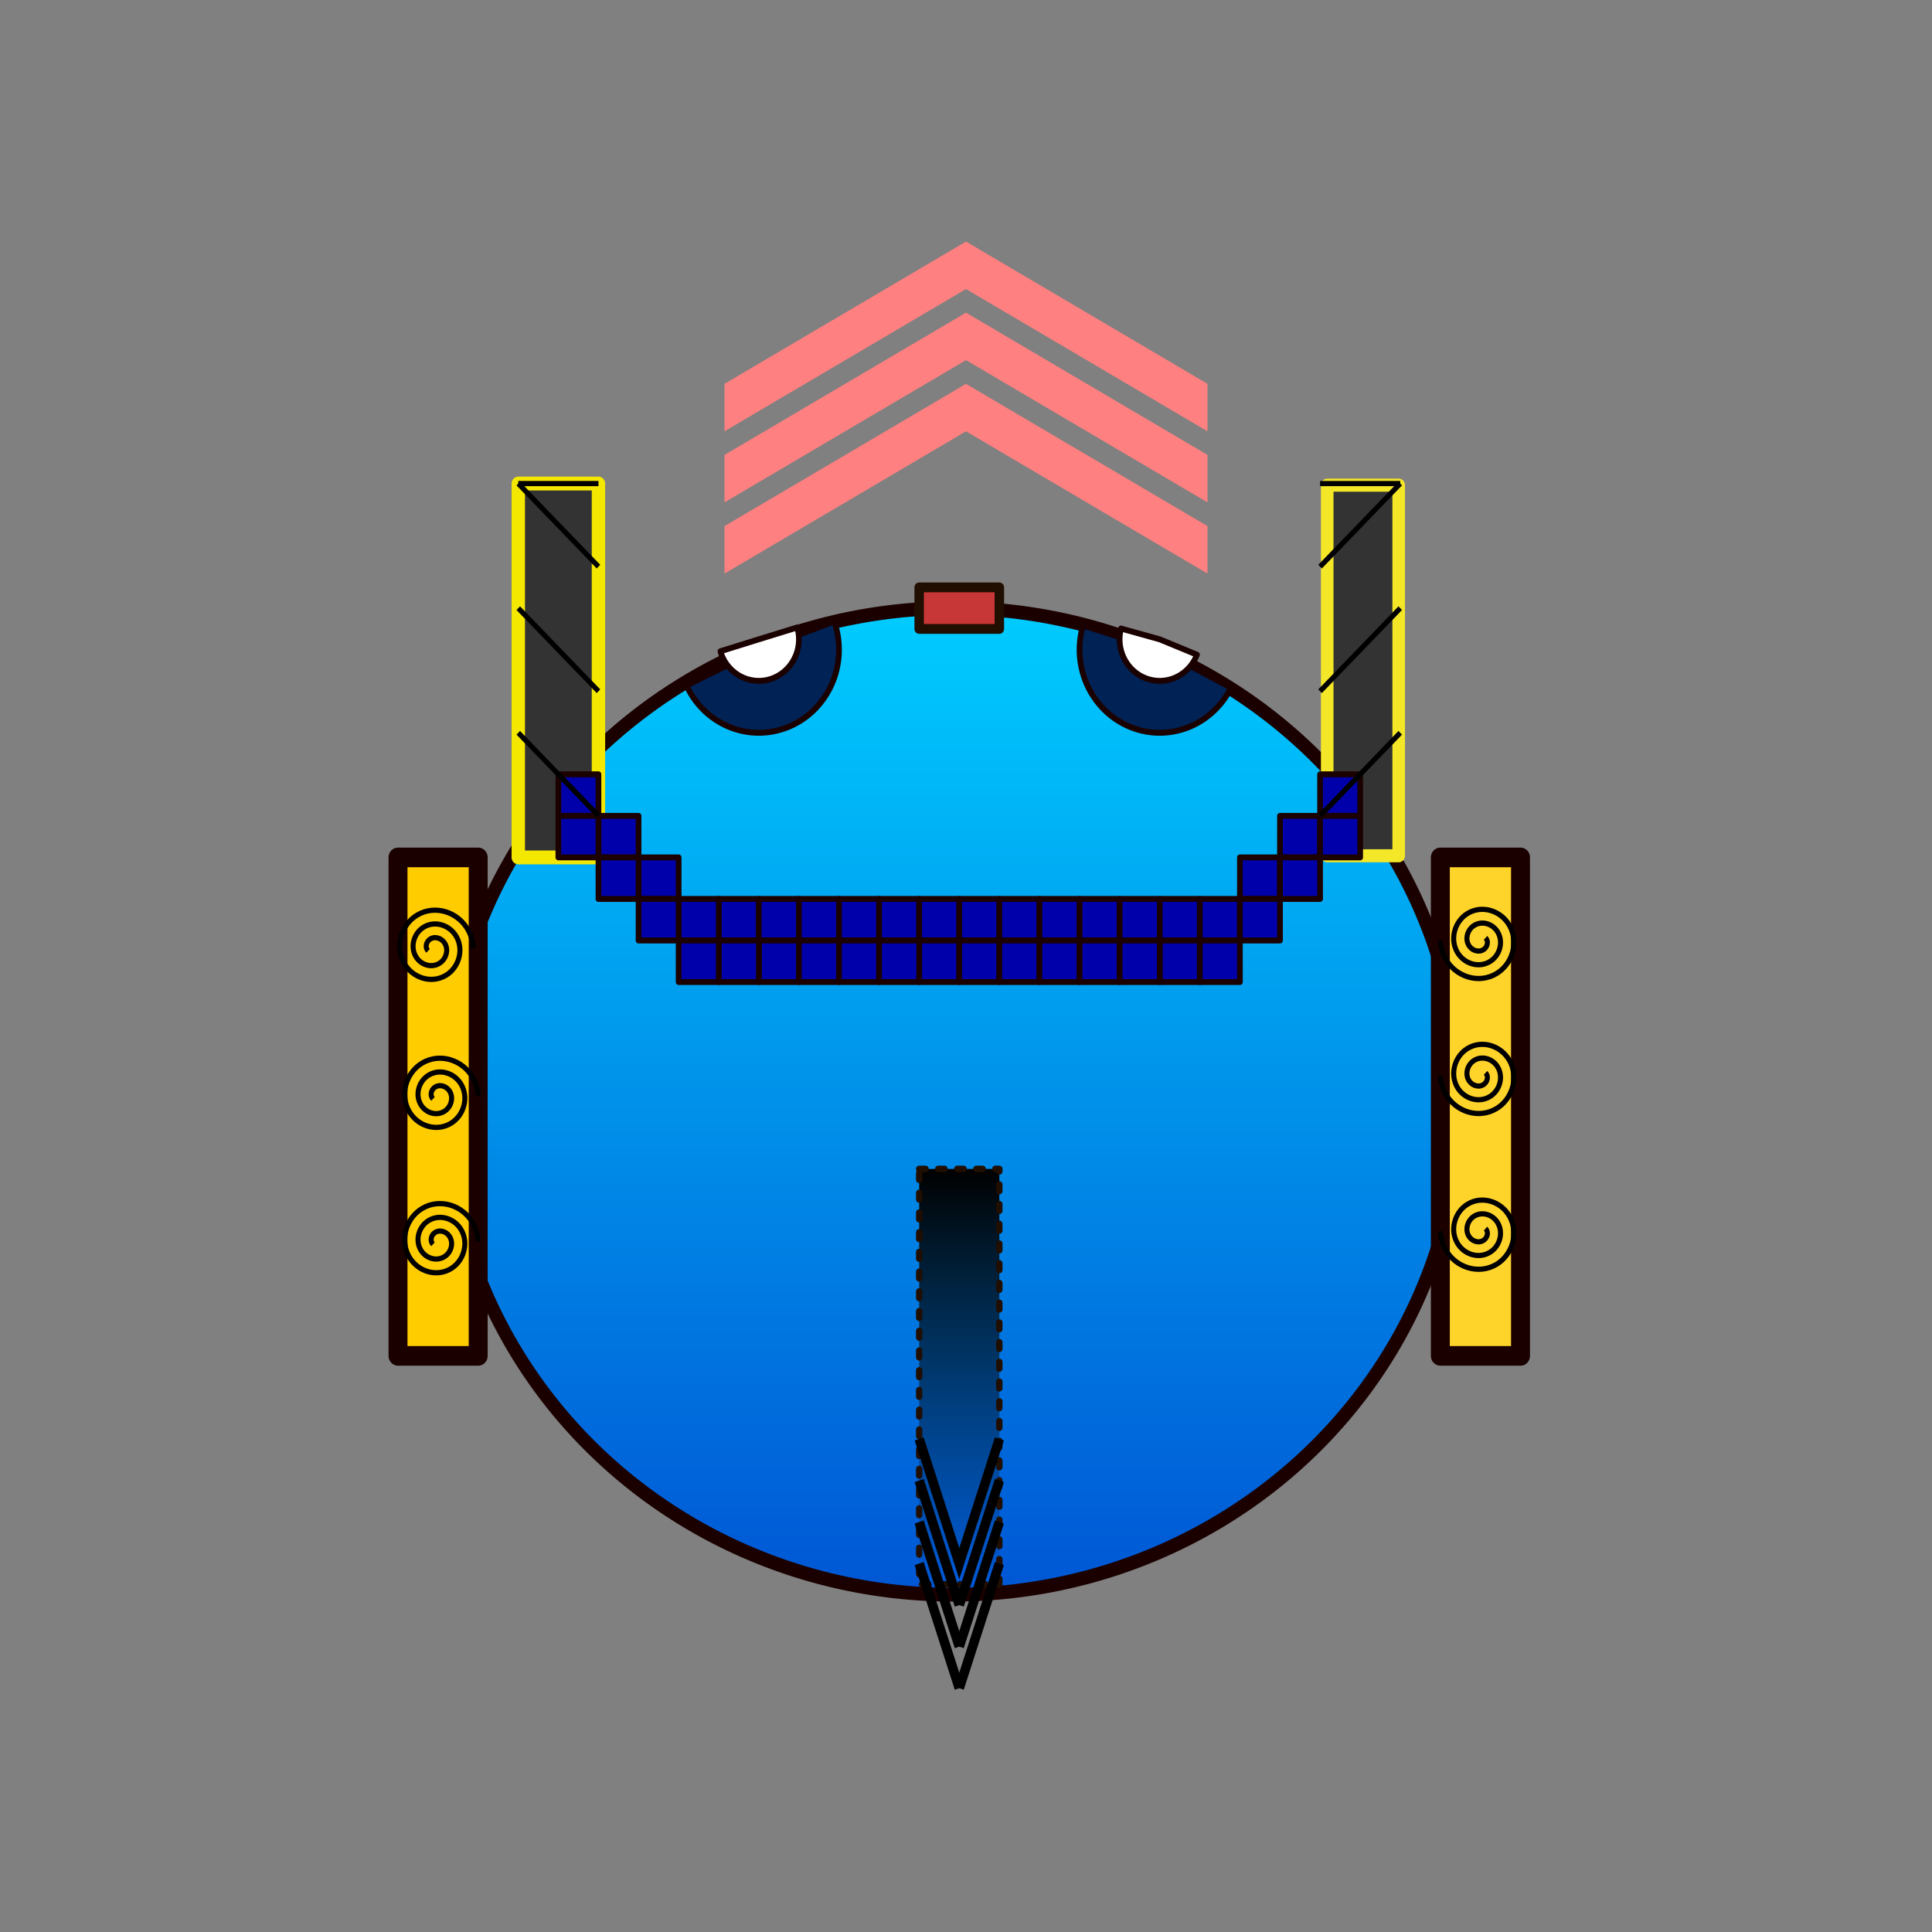 <?xml version="1.0" encoding="UTF-8" standalone="no"?>
<!-- Created with Inkscape (http://www.inkscape.org/) -->

<svg
   xmlns:dc="http://purl.org/dc/elements/1.1/"
   xmlns:cc="http://creativecommons.org/ns#"
   xmlns:rdf="http://www.w3.org/1999/02/22-rdf-syntax-ns#"
   xmlns:svg="http://www.w3.org/2000/svg"
   xmlns="http://www.w3.org/2000/svg"
   xmlns:xlink="http://www.w3.org/1999/xlink"
   xmlns:sodipodi="http://sodipodi.sourceforge.net/DTD/sodipodi-0.dtd"
   xmlns:inkscape="http://www.inkscape.org/namespaces/inkscape"
   width="64"
   height="64"
   viewBox="0 0 16.933 16.933"
   version="1.1"
   id="svg8"
   inkscape:version="0.92.4 (unknown)"
   sodipodi:docname="bender.svg"
   inkscape:export-filename="/home/terezievahalova/dev/roboprojekt/img/robots_map/png/ivet_robot_map.png"
   inkscape:export-xdpi="96"
   inkscape:export-ydpi="96">
  <rect x="0" y="0" width="16.933" height="16.933" fill="#808080" stroke="none"/>
  <defs
     id="defs2">
    <linearGradient
       inkscape:collect="always"
       id="linearGradient2810">
      <stop
         style="stop-color:#000000;stop-opacity:1;"
         offset="0"
         id="stop2806" />
      <stop
         style="stop-color:#000000;stop-opacity:0;"
         offset="1"
         id="stop2808" />
    </linearGradient>
    <linearGradient
       inkscape:collect="always"
       id="linearGradient2614">
      <stop
         style="stop-color:#00ccff;stop-opacity:1;"
         offset="0"
         id="stop2610" />
      <stop
         style="stop-color:#0055d4;stop-opacity:1"
         offset="1"
         id="stop2612" />
    </linearGradient>
    <linearGradient
       inkscape:collect="always"
       xlink:href="#linearGradient2614"
       id="linearGradient2616"
       x1="31.75"
       y1="241.967"
       x2="31.75"
       y2="292.767"
       gradientUnits="userSpaceOnUse" />
    <linearGradient
       inkscape:collect="always"
       xlink:href="#linearGradient2810"
       id="linearGradient2812"
       x1="31.75"
       y1="286.417"
       x2="31.75"
       y2="294.883"
       gradientUnits="userSpaceOnUse"
       gradientTransform="matrix(0.5,0,0,2.5,15.875,-445.5)" />
  </defs>
  <sodipodi:namedview
     id="base"
     pagecolor="#ffffff"
     bordercolor="#666666"
     borderopacity="1.0"
     inkscape:pageopacity="0.0"
     inkscape:pageshadow="2"
     inkscape:zoom="6.9666517"
     inkscape:cx="14.216639"
     inkscape:cy="14.184748"
     inkscape:document-units="mm"
     inkscape:current-layer="layer1"
     showgrid="true"
     units="px"
     showguides="false"
     inkscape:window-width="1920"
     inkscape:window-height="1016"
     inkscape:window-x="0"
     inkscape:window-y="27"
     inkscape:window-maximized="1">
    <inkscape:grid
       type="xygrid"
       id="grid815"
       empspacing="8" />
  </sodipodi:namedview>
  <g
     inkscape:label="Vrstva 1"
     inkscape:groupmode="layer"
     id="layer1"
     transform="translate(0,-280.067)">
    <g
       id="g1059"
       transform="matrix(0.166,0,0,0.172,3.137,243.779)">
      <path
         sodipodi:open="true"
         d="M 31.962,241.97 A 26.784,25.136 0 0 1 58.204,267.556 26.784,25.136 0 0 1 30.993,292.234 26.784,25.136 0 0 1 4.643,266.746 26.784,25.136 0 0 1 31.75,241.967"
         sodipodi:end="4.7245534"
         sodipodi:start="4.7324528"
         sodipodi:ry="25.136358"
         sodipodi:rx="26.784138"
         sodipodi:cy="267.10117"
         sodipodi:cx="31.424194"
         sodipodi:type="arc"
         id="path817"
         style="fill:url(#linearGradient2616);fill-opacity:1;fill-rule:evenodd;stroke:#1b0000;stroke-width:0.7;stroke-linecap:round;stroke-linejoin:round;stroke-miterlimit:4;stroke-dasharray:none;stroke-dashoffset:0;stroke-opacity:1;paint-order:normal" />
      <rect
         y="254.667"
         x="57.15"
         height="25.4"
         width="4.233"
         id="rect821"
         style="fill:#ffd42a;fill-opacity:1;fill-rule:evenodd;stroke:#1b0000;stroke-width:1;stroke-linecap:round;stroke-linejoin:round;stroke-miterlimit:4;stroke-dasharray:none;stroke-dashoffset:0;stroke-opacity:1;paint-order:normal" />
      <rect
         y="254.667"
         x="2.117"
         height="25.4"
         width="4.233"
         id="rect827"
         style="fill:#ffcc00;fill-opacity:1;fill-rule:evenodd;stroke:#1b0000;stroke-width:1;stroke-linecap:round;stroke-linejoin:round;stroke-miterlimit:4;stroke-dasharray:none;stroke-dashoffset:0;stroke-opacity:1;paint-order:normal" />
      <path
         d="m 25.148,242.644 a 4.233,4.233 0 0 1 -2.347,5.344 4.233,4.233 0 0 1 -5.454,-2.079 l 3.819,-1.826 z"
         sodipodi:end="2.6955855"
         sodipodi:start="5.9363223"
         sodipodi:ry="4.2333283"
         sodipodi:rx="4.2333331"
         sodipodi:cy="244.08333"
         sodipodi:cx="21.166666"
         sodipodi:type="arc"
         id="path835"
         style="fill:#002255;fill-opacity:1;fill-rule:evenodd;stroke:#1b0000;stroke-width:0.3;stroke-linecap:round;stroke-linejoin:round;stroke-miterlimit:4;stroke-dasharray:none;stroke-dashoffset:0;stroke-opacity:1;paint-order:normal" />
      <path
         d="m 46.099,246.018 a 4.233,4.233 0 0 1 -5.357,1.988 4.233,4.233 0 0 1 -2.457,-5.159 l 4.049,1.236 z"
         sodipodi:end="3.4379044"
         sodipodi:start="0.47468578"
         sodipodi:ry="4.2333283"
         sodipodi:rx="4.2333331"
         sodipodi:cy="244.08333"
         sodipodi:cx="42.333332"
         sodipodi:type="arc"
         id="path835-4"
         style="fill:#002255;fill-opacity:1;fill-rule:evenodd;stroke:#1b0000;stroke-width:0.3;stroke-linecap:round;stroke-linejoin:round;stroke-miterlimit:4;stroke-dasharray:none;stroke-dashoffset:0;stroke-opacity:1;paint-order:normal" />
      <path
         d="m 3.964,266.972 c -0.168,-0.156 -0.106,-0.427 0.056,-0.561 0.247,-0.206 0.617,-0.111 0.798,0.134 0.247,0.335 0.118,0.809 -0.213,1.035 -0.423,0.288 -1.002,0.124 -1.271,-0.292 -0.33,-0.509 -0.131,-1.194 0.371,-1.508 0.596,-0.372 1.387,-0.137 1.744,0.45 0.414,0.682 0.144,1.581 -0.529,1.981 -0.768,0.457 -1.774,0.151 -2.218,-0.608 -0.5,-0.854 -0.158,-1.967 0.687,-2.454 0.94,-0.542 2.161,-0.165 2.691,0.766 0.16,0.281 0.253,0.6 0.27,0.923"
         sodipodi:t0="0.142069"
         sodipodi:argument="-18.849556"
         sodipodi:radius="2.1166666"
         sodipodi:revolution="3"
         sodipodi:expansion="1"
         sodipodi:cy="266.83746"
         sodipodi:cx="4.2333331"
         id="path2415"
         style="fill:none;fill-rule:evenodd;stroke:#000000;stroke-width:0.265"
         sodipodi:type="spiral" />
      <path
         d="m 3.704,259.429 c -0.168,-0.156 -0.106,-0.427 0.056,-0.561 0.247,-0.206 0.617,-0.111 0.798,0.134 0.247,0.335 0.118,0.809 -0.213,1.035 -0.423,0.288 -1.002,0.124 -1.271,-0.292 -0.33,-0.509 -0.131,-1.194 0.371,-1.508 0.596,-0.372 1.387,-0.137 1.744,0.45 0.414,0.682 0.144,1.581 -0.529,1.981 -0.768,0.457 -1.774,0.151 -2.218,-0.608 -0.5,-0.854 -0.158,-1.967 0.687,-2.454 0.94,-0.542 2.161,-0.165 2.691,0.766 0.16,0.281 0.253,0.6 0.27,0.923"
         sodipodi:t0="0.142069"
         sodipodi:argument="-18.849556"
         sodipodi:radius="2.1166666"
         sodipodi:revolution="3"
         sodipodi:expansion="1"
         sodipodi:cy="259.29462"
         sodipodi:cx="3.9731312"
         id="path2415-8"
         style="fill:none;fill-rule:evenodd;stroke:#000000;stroke-width:0.265;stroke-miterlimit:4;stroke-dasharray:none"
         sodipodi:type="spiral" />
      <path
         d="m 3.964,274.38 c -0.168,-0.156 -0.106,-0.427 0.056,-0.561 0.247,-0.206 0.617,-0.111 0.798,0.134 0.247,0.335 0.118,0.809 -0.213,1.035 -0.423,0.288 -1.002,0.124 -1.271,-0.292 -0.33,-0.509 -0.131,-1.194 0.371,-1.508 0.596,-0.372 1.387,-0.137 1.744,0.45 0.414,0.682 0.144,1.581 -0.529,1.981 -0.768,0.457 -1.774,0.151 -2.218,-0.608 -0.5,-0.854 -0.158,-1.967 0.687,-2.454 0.94,-0.542 2.161,-0.165 2.691,0.766 0.16,0.281 0.253,0.6 0.27,0.923"
         sodipodi:t0="0.142069"
         sodipodi:argument="-18.849556"
         sodipodi:radius="2.1166666"
         sodipodi:revolution="3"
         sodipodi:expansion="1"
         sodipodi:cy="274.24582"
         sodipodi:cx="4.2333331"
         id="path2415-68"
         style="fill:none;fill-rule:evenodd;stroke:#000000;stroke-width:0.265"
         sodipodi:type="spiral" />
      <path
         d="m 59.536,258.766 c 0.168,0.156 0.106,0.427 -0.056,0.561 -0.247,0.206 -0.617,0.111 -0.798,-0.134 -0.247,-0.335 -0.118,-0.809 0.213,-1.035 0.423,-0.288 1.002,-0.124 1.271,0.292 0.33,0.509 0.131,1.194 -0.371,1.508 -0.596,0.372 -1.387,0.137 -1.744,-0.45 -0.414,-0.682 -0.144,-1.581 0.529,-1.981 0.768,-0.457 1.774,-0.151 2.218,0.608 0.5,0.854 0.158,1.967 -0.687,2.454 -0.94,0.542 -2.161,0.165 -2.691,-0.766 -0.16,-0.281 -0.253,-0.6 -0.27,-0.923"
         sodipodi:t0="0.142069"
         sodipodi:argument="-15.707963"
         sodipodi:radius="2.1166666"
         sodipodi:revolution="3"
         sodipodi:expansion="1"
         sodipodi:cy="258.90002"
         sodipodi:cx="59.266693"
         id="path2456"
         style="fill:none;fill-rule:evenodd;stroke:#000000;stroke-width:0.265"
         sodipodi:type="spiral" />
      <path
         d="m 59.536,265.645 c 0.168,0.156 0.106,0.427 -0.056,0.561 -0.247,0.206 -0.617,0.111 -0.798,-0.134 -0.247,-0.335 -0.118,-0.809 0.213,-1.035 0.423,-0.288 1.002,-0.124 1.271,0.292 0.33,0.509 0.131,1.194 -0.371,1.508 -0.596,0.372 -1.387,0.137 -1.744,-0.45 -0.414,-0.682 -0.144,-1.581 0.529,-1.981 0.768,-0.457 1.774,-0.151 2.218,0.608 0.5,0.854 0.158,1.967 -0.687,2.454 -0.94,0.542 -2.161,0.165 -2.691,-0.766 -0.16,-0.281 -0.253,-0.6 -0.27,-0.923"
         sodipodi:t0="0.142069"
         sodipodi:argument="-15.707963"
         sodipodi:radius="2.1166666"
         sodipodi:revolution="3"
         sodipodi:expansion="1"
         sodipodi:cy="265.77924"
         sodipodi:cx="59.266697"
         id="path2456-6"
         style="fill:none;fill-rule:evenodd;stroke:#000000;stroke-width:0.265"
         sodipodi:type="spiral" />
      <path
         d="m 59.536,273.582 c 0.168,0.156 0.106,0.427 -0.056,0.561 -0.247,0.206 -0.617,0.111 -0.798,-0.134 -0.247,-0.335 -0.118,-0.809 0.213,-1.035 0.423,-0.288 1.002,-0.124 1.271,0.292 0.33,0.509 0.131,1.194 -0.371,1.508 -0.596,0.372 -1.387,0.137 -1.744,-0.45 -0.414,-0.682 -0.144,-1.581 0.529,-1.981 0.768,-0.457 1.774,-0.151 2.218,0.608 0.5,0.854 0.158,1.967 -0.687,2.454 -0.94,0.542 -2.161,0.165 -2.691,-0.766 -0.16,-0.281 -0.253,-0.6 -0.27,-0.923"
         sodipodi:t0="0.142069"
         sodipodi:argument="-15.707963"
         sodipodi:radius="2.1166666"
         sodipodi:revolution="3"
         sodipodi:expansion="1"
         sodipodi:cy="273.71674"
         sodipodi:cx="59.266693"
         id="path2456-4"
         style="fill:none;fill-rule:evenodd;stroke:#000000;stroke-width:0.265"
         sodipodi:type="spiral" />
      <path
         d="m 44.3,244.337 a 2.117,2.117 0 0 1 -2.634,1.226 2.117,2.117 0 0 1 -1.376,-2.559 l 2.044,0.55 z"
         sodipodi:end="3.4046339"
         sodipodi:start="0.37857811"
         sodipodi:ry="2.1166666"
         sodipodi:rx="2.1166666"
         sodipodi:cy="243.5542"
         sodipodi:cx="42.333336"
         sodipodi:type="arc"
         id="path2513"
         style="fill:#ffffff;fill-opacity:1;fill-rule:evenodd;stroke:#1b0000;stroke-width:0.3;stroke-linecap:round;stroke-linejoin:round;stroke-miterlimit:4;stroke-dasharray:none;stroke-dashoffset:0;stroke-opacity:1;paint-order:normal" />
      <path
         d="m 23.195,242.95 a 2.117,2.117 0 0 1 -1.422,2.632 2.117,2.117 0 0 1 -2.634,-1.418 l 2.027,-0.61 z"
         sodipodi:end="2.8494453"
         sodipodi:start="5.9936455"
         sodipodi:ry="2.1166666"
         sodipodi:rx="2.1166666"
         sodipodi:cy="243.55417"
         sodipodi:cx="21.166666"
         sodipodi:type="arc"
         id="path2513-8"
         style="fill:#ffffff;fill-opacity:1;fill-rule:evenodd;stroke:#1b0000;stroke-width:0.3;stroke-linecap:round;stroke-linejoin:round;stroke-miterlimit:4;stroke-dasharray:none;stroke-dashoffset:0;stroke-opacity:1;paint-order:normal" />
      <rect
         y="235.699"
         x="51.177"
         height="18.885"
         width="3.774"
         id="rect2541"
         style="fill:#333333;fill-opacity:1;fill-rule:evenodd;stroke:#f4e728;stroke-width:0.665;stroke-linecap:round;stroke-linejoin:round;stroke-miterlimit:4;stroke-dasharray:none;stroke-dashoffset:0;stroke-opacity:1;paint-order:normal" />
      <rect
         y="235.617"
         x="8.467"
         height="19.05"
         width="4.233"
         id="rect2543"
         style="fill:#333333;fill-opacity:1;fill-rule:evenodd;stroke:#f4e700;stroke-width:0.707;stroke-linecap:round;stroke-linejoin:round;stroke-miterlimit:4;stroke-dasharray:none;stroke-dashoffset:0;stroke-opacity:1;paint-order:normal" />
      <rect
         y="250.433"
         x="10.583"
         height="2.117"
         width="2.117"
         id="rect2642"
         style="fill:#0000aa;fill-opacity:1;fill-rule:evenodd;stroke:#1b0000;stroke-width:0.3;stroke-linecap:round;stroke-linejoin:round;stroke-miterlimit:4;stroke-dasharray:none;stroke-dashoffset:0;stroke-opacity:1;paint-order:normal" />
      <rect
         y="252.55"
         x="12.7"
         height="2.117"
         width="2.117"
         id="rect2644"
         style="fill:#0000aa;fill-opacity:1;fill-rule:evenodd;stroke:#1b0000;stroke-width:0.3;stroke-linecap:round;stroke-linejoin:round;stroke-miterlimit:4;stroke-dasharray:none;stroke-dashoffset:0;stroke-opacity:1;paint-order:normal" />
      <rect
         y="254.667"
         x="14.817"
         height="2.117"
         width="2.117"
         id="rect2646"
         style="fill:#0000aa;fill-opacity:1;fill-rule:evenodd;stroke:#1b0000;stroke-width:0.3;stroke-linecap:round;stroke-linejoin:round;stroke-miterlimit:4;stroke-dasharray:none;stroke-dashoffset:0;stroke-opacity:1;paint-order:normal" />
      <rect
         y="256.783"
         x="19.05"
         height="2.117"
         width="2.117"
         id="rect2648"
         style="fill:#0000aa;fill-opacity:1;fill-rule:evenodd;stroke:#1b0000;stroke-width:0.3;stroke-linecap:round;stroke-linejoin:round;stroke-miterlimit:4;stroke-dasharray:none;stroke-dashoffset:0;stroke-opacity:1;paint-order:normal" />
      <rect
         y="256.783"
         x="16.933"
         height="2.117"
         width="2.117"
         id="rect2650"
         style="fill:#0000aa;fill-opacity:1;fill-rule:evenodd;stroke:#1b0000;stroke-width:0.3;stroke-linecap:round;stroke-linejoin:round;stroke-miterlimit:4;stroke-dasharray:none;stroke-dashoffset:0;stroke-opacity:1;paint-order:normal" />
      <rect
         y="256.783"
         x="21.167"
         height="2.117"
         width="2.117"
         id="rect2652"
         style="fill:#0000aa;fill-opacity:1;fill-rule:evenodd;stroke:#1b0000;stroke-width:0.3;stroke-linecap:round;stroke-linejoin:round;stroke-miterlimit:4;stroke-dasharray:none;stroke-dashoffset:0;stroke-opacity:1;paint-order:normal" />
      <rect
         y="256.783"
         x="23.283"
         height="2.117"
         width="2.117"
         id="rect2654"
         style="fill:#0000aa;fill-opacity:1;fill-rule:evenodd;stroke:#1b0000;stroke-width:0.3;stroke-linecap:round;stroke-linejoin:round;stroke-miterlimit:4;stroke-dasharray:none;stroke-dashoffset:0;stroke-opacity:1;paint-order:normal" />
      <rect
         y="256.783"
         x="25.4"
         height="2.117"
         width="2.117"
         id="rect2656"
         style="fill:#0000aa;fill-opacity:1;fill-rule:evenodd;stroke:#1b0000;stroke-width:0.3;stroke-linecap:round;stroke-linejoin:round;stroke-miterlimit:4;stroke-dasharray:none;stroke-dashoffset:0;stroke-opacity:1;paint-order:normal" />
      <rect
         y="256.783"
         x="27.517"
         height="2.117"
         width="2.117"
         id="rect2658"
         style="fill:#0000aa;fill-opacity:1;fill-rule:evenodd;stroke:#1b0000;stroke-width:0.3;stroke-linecap:round;stroke-linejoin:round;stroke-miterlimit:4;stroke-dasharray:none;stroke-dashoffset:0;stroke-opacity:1;paint-order:normal" />
      <rect
         y="256.783"
         x="29.633"
         height="2.117"
         width="2.117"
         id="rect2663"
         style="fill:#0000aa;fill-opacity:1;fill-rule:evenodd;stroke:#1b0000;stroke-width:0.3;stroke-linecap:round;stroke-linejoin:round;stroke-miterlimit:4;stroke-dasharray:none;stroke-dashoffset:0;stroke-opacity:1;paint-order:normal" />
      <rect
         y="256.783"
         x="31.75"
         height="2.117"
         width="2.117"
         id="rect2665"
         style="fill:#0000aa;fill-opacity:1;fill-rule:evenodd;stroke:#1b0000;stroke-width:0.3;stroke-linecap:round;stroke-linejoin:round;stroke-miterlimit:4;stroke-dasharray:none;stroke-dashoffset:0;stroke-opacity:1;paint-order:normal" />
      <rect
         y="256.783"
         x="33.867"
         height="2.117"
         width="2.117"
         id="rect2667"
         style="fill:#0000aa;fill-opacity:1;fill-rule:evenodd;stroke:#1b0000;stroke-width:0.3;stroke-linecap:round;stroke-linejoin:round;stroke-miterlimit:4;stroke-dasharray:none;stroke-dashoffset:0;stroke-opacity:1;paint-order:normal" />
      <rect
         y="256.783"
         x="35.983"
         height="2.117"
         width="2.117"
         id="rect2669"
         style="fill:#0000aa;fill-opacity:1;fill-rule:evenodd;stroke:#1b0000;stroke-width:0.3;stroke-linecap:round;stroke-linejoin:round;stroke-miterlimit:4;stroke-dasharray:none;stroke-dashoffset:0;stroke-opacity:1;paint-order:normal" />
      <rect
         y="256.783"
         x="38.1"
         height="2.117"
         width="2.117"
         id="rect2677"
         style="fill:#0000aa;fill-opacity:1;fill-rule:evenodd;stroke:#1b0000;stroke-width:0.3;stroke-linecap:round;stroke-linejoin:round;stroke-miterlimit:4;stroke-dasharray:none;stroke-dashoffset:0;stroke-opacity:1;paint-order:normal" />
      <rect
         y="254.667"
         x="46.567"
         height="2.117"
         width="2.117"
         id="rect2681"
         style="fill:#0000aa;fill-opacity:1;fill-rule:evenodd;stroke:#1b0000;stroke-width:0.3;stroke-linecap:round;stroke-linejoin:round;stroke-miterlimit:4;stroke-dasharray:none;stroke-dashoffset:0;stroke-opacity:1;paint-order:normal" />
      <rect
         y="252.55"
         x="48.683"
         height="2.117"
         width="2.117"
         id="rect2683"
         style="fill:#0000aa;fill-opacity:1;fill-rule:evenodd;stroke:#1b0000;stroke-width:0.3;stroke-linecap:round;stroke-linejoin:round;stroke-miterlimit:4;stroke-dasharray:none;stroke-dashoffset:0;stroke-opacity:1;paint-order:normal" />
      <rect
         y="250.433"
         x="50.8"
         height="2.117"
         width="2.117"
         id="rect2685"
         style="fill:#0000aa;fill-opacity:1;fill-rule:evenodd;stroke:#1b0000;stroke-width:0.3;stroke-linecap:round;stroke-linejoin:round;stroke-miterlimit:4;stroke-dasharray:none;stroke-dashoffset:0;stroke-opacity:1;paint-order:normal" />
      <rect
         y="256.783"
         x="40.217"
         height="2.117"
         width="2.117"
         id="rect2687"
         style="fill:#0000aa;fill-opacity:1;fill-rule:evenodd;stroke:#1b0000;stroke-width:0.3;stroke-linecap:round;stroke-linejoin:round;stroke-miterlimit:4;stroke-dasharray:none;stroke-dashoffset:0;stroke-opacity:1;paint-order:normal" />
      <rect
         y="256.783"
         x="42.333"
         height="2.117"
         width="2.117"
         id="rect2689"
         style="fill:#0000aa;fill-opacity:1;fill-rule:evenodd;stroke:#1b0000;stroke-width:0.3;stroke-linecap:round;stroke-linejoin:round;stroke-miterlimit:4;stroke-dasharray:none;stroke-dashoffset:0;stroke-opacity:1;paint-order:normal" />
      <rect
         y="256.783"
         x="44.45"
         height="2.117"
         width="2.117"
         id="rect2691"
         style="fill:#0000aa;fill-opacity:1;fill-rule:evenodd;stroke:#1b0000;stroke-width:0.3;stroke-linecap:round;stroke-linejoin:round;stroke-miterlimit:4;stroke-dasharray:none;stroke-dashoffset:0;stroke-opacity:1;paint-order:normal" />
      <rect
         y="256.783"
         x="14.817"
         height="2.117"
         width="2.117"
         id="rect2693"
         style="fill:#0000aa;fill-opacity:1;fill-rule:evenodd;stroke:#1b0000;stroke-width:0.3;stroke-linecap:round;stroke-linejoin:round;stroke-miterlimit:4;stroke-dasharray:none;stroke-dashoffset:0;stroke-opacity:1;paint-order:normal" />
      <rect
         y="256.783"
         x="46.567"
         height="2.117"
         width="2.117"
         id="rect2697"
         style="fill:#0000aa;fill-opacity:1;fill-rule:evenodd;stroke:#1b0000;stroke-width:0.3;stroke-linecap:round;stroke-linejoin:round;stroke-miterlimit:4;stroke-dasharray:none;stroke-dashoffset:0;stroke-opacity:1;paint-order:normal" />
      <rect
         y="258.9"
         x="21.167"
         height="2.117"
         width="2.117"
         id="rect2699"
         style="fill:#0000aa;fill-opacity:1;fill-rule:evenodd;stroke:#1b0000;stroke-width:0.3;stroke-linecap:round;stroke-linejoin:round;stroke-miterlimit:4;stroke-dasharray:none;stroke-dashoffset:0;stroke-opacity:1;paint-order:normal" />
      <rect
         y="258.9"
         x="23.283"
         height="2.117"
         width="2.117"
         id="rect2701"
         style="fill:#0000aa;fill-opacity:1;fill-rule:evenodd;stroke:#1b0000;stroke-width:0.3;stroke-linecap:round;stroke-linejoin:round;stroke-miterlimit:4;stroke-dasharray:none;stroke-dashoffset:0;stroke-opacity:1;paint-order:normal" />
      <rect
         y="258.9"
         x="25.4"
         height="2.117"
         width="2.117"
         id="rect2703"
         style="fill:#0000aa;fill-opacity:1;fill-rule:evenodd;stroke:#1b0000;stroke-width:0.3;stroke-linecap:round;stroke-linejoin:round;stroke-miterlimit:4;stroke-dasharray:none;stroke-dashoffset:0;stroke-opacity:1;paint-order:normal" />
      <rect
         y="258.9"
         x="29.633"
         height="2.117"
         width="2.117"
         id="rect2708"
         style="fill:#0000aa;fill-opacity:1;fill-rule:evenodd;stroke:#1b0000;stroke-width:0.3;stroke-linecap:round;stroke-linejoin:round;stroke-miterlimit:4;stroke-dasharray:none;stroke-dashoffset:0;stroke-opacity:1;paint-order:normal" />
      <rect
         y="258.9"
         x="27.517"
         height="2.117"
         width="2.117"
         id="rect2710"
         style="fill:#0000aa;fill-opacity:1;fill-rule:evenodd;stroke:#1b0000;stroke-width:0.3;stroke-linecap:round;stroke-linejoin:round;stroke-miterlimit:4;stroke-dasharray:none;stroke-dashoffset:0;stroke-opacity:1;paint-order:normal" />
      <rect
         y="258.9"
         x="31.75"
         height="2.117"
         width="2.117"
         id="rect2712"
         style="fill:#0000aa;fill-opacity:1;fill-rule:evenodd;stroke:#1b0000;stroke-width:0.3;stroke-linecap:round;stroke-linejoin:round;stroke-miterlimit:4;stroke-dasharray:none;stroke-dashoffset:0;stroke-opacity:1;paint-order:normal" />
      <rect
         y="258.9"
         x="33.867"
         height="2.117"
         width="2.117"
         id="rect2714"
         style="fill:#0000aa;fill-opacity:1;fill-rule:evenodd;stroke:#1b0000;stroke-width:0.3;stroke-linecap:round;stroke-linejoin:round;stroke-miterlimit:4;stroke-dasharray:none;stroke-dashoffset:0;stroke-opacity:1;paint-order:normal" />
      <rect
         y="258.9"
         x="35.983"
         height="2.117"
         width="2.117"
         id="rect2716"
         style="fill:#0000aa;fill-opacity:1;fill-rule:evenodd;stroke:#1b0000;stroke-width:0.3;stroke-linecap:round;stroke-linejoin:round;stroke-miterlimit:4;stroke-dasharray:none;stroke-dashoffset:0;stroke-opacity:1;paint-order:normal" />
      <rect
         y="258.9"
         x="38.1"
         height="2.117"
         width="2.117"
         id="rect2718"
         style="fill:#0000aa;fill-opacity:1;fill-rule:evenodd;stroke:#1b0000;stroke-width:0.3;stroke-linecap:round;stroke-linejoin:round;stroke-miterlimit:4;stroke-dasharray:none;stroke-dashoffset:0;stroke-opacity:1;paint-order:normal" />
      <rect
         y="258.9"
         x="42.333"
         height="2.117"
         width="2.117"
         id="rect2723"
         style="fill:#0000aa;fill-opacity:1;fill-rule:evenodd;stroke:#1b0000;stroke-width:0.3;stroke-linecap:round;stroke-linejoin:round;stroke-miterlimit:4;stroke-dasharray:none;stroke-dashoffset:0;stroke-opacity:1;paint-order:normal" />
      <rect
         y="258.9"
         x="40.217"
         height="2.117"
         width="2.117"
         id="rect2725"
         style="fill:#0000aa;fill-opacity:1;fill-rule:evenodd;stroke:#1b0000;stroke-width:0.3;stroke-linecap:round;stroke-linejoin:round;stroke-miterlimit:4;stroke-dasharray:none;stroke-dashoffset:0;stroke-opacity:1;paint-order:normal" />
      <rect
         y="258.9"
         x="19.05"
         height="2.117"
         width="2.117"
         id="rect2729"
         style="fill:#0000aa;fill-opacity:1;fill-rule:evenodd;stroke:#1b0000;stroke-width:0.3;stroke-linecap:round;stroke-linejoin:round;stroke-miterlimit:4;stroke-dasharray:none;stroke-dashoffset:0;stroke-opacity:1;paint-order:normal" />
      <rect
         y="258.9"
         x="16.933"
         height="2.117"
         width="2.117"
         id="rect2731"
         style="fill:#0000aa;fill-opacity:1;fill-rule:evenodd;stroke:#1b0000;stroke-width:0.3;stroke-linecap:round;stroke-linejoin:round;stroke-miterlimit:4;stroke-dasharray:none;stroke-dashoffset:0;stroke-opacity:1;paint-order:normal" />
      <rect
         y="258.9"
         x="44.45"
         height="2.117"
         width="2.117"
         id="rect2733"
         style="fill:#0000aa;fill-opacity:1;fill-rule:evenodd;stroke:#1b0000;stroke-width:0.3;stroke-linecap:round;stroke-linejoin:round;stroke-miterlimit:4;stroke-dasharray:none;stroke-dashoffset:0;stroke-opacity:1;paint-order:normal" />
      <rect
         y="254.667"
         x="48.683"
         height="2.117"
         width="2.117"
         id="rect2735"
         style="fill:#0000aa;fill-opacity:1;fill-rule:evenodd;stroke:#1b0000;stroke-width:0.3;stroke-linecap:round;stroke-linejoin:round;stroke-miterlimit:4;stroke-dasharray:none;stroke-dashoffset:0;stroke-opacity:1;paint-order:normal" />
      <rect
         y="252.55"
         x="50.8"
         height="2.117"
         width="2.117"
         id="rect2737"
         style="fill:#0000aa;fill-opacity:1;fill-rule:evenodd;stroke:#1b0000;stroke-width:0.3;stroke-linecap:round;stroke-linejoin:round;stroke-miterlimit:4;stroke-dasharray:none;stroke-dashoffset:0;stroke-opacity:1;paint-order:normal" />
      <rect
         y="254.667"
         x="12.7"
         height="2.117"
         width="2.117"
         id="rect2739"
         style="fill:#0000aa;fill-opacity:1;fill-rule:evenodd;stroke:#1b0000;stroke-width:0.3;stroke-linecap:round;stroke-linejoin:round;stroke-miterlimit:4;stroke-dasharray:none;stroke-dashoffset:0;stroke-opacity:1;paint-order:normal" />
      <rect
         y="252.55"
         x="10.583"
         height="2.117"
         width="2.117"
         id="rect2741"
         style="fill:#0000aa;fill-opacity:1;fill-rule:evenodd;stroke:#1b0000;stroke-width:0.3;stroke-linecap:round;stroke-linejoin:round;stroke-miterlimit:4;stroke-dasharray:none;stroke-dashoffset:0;stroke-opacity:1;paint-order:normal" />
      <rect
         y="270.542"
         x="29.633"
         height="21.167"
         width="4.233"
         id="rect2796"
         style="fill:url(#linearGradient2812);fill-opacity:1;fill-rule:evenodd;stroke:#200e00;stroke-width:0.335;stroke-linecap:round;stroke-linejoin:round;stroke-miterlimit:4;stroke-dasharray:0.335, 0.67;stroke-dashoffset:0;stroke-opacity:1;paint-order:normal" />
      <rect
         y="240.908"
         x="29.633"
         height="2.117"
         width="4.233"
         id="rect2840"
         style="fill:#c83737;fill-opacity:1;fill-rule:evenodd;stroke:#200e00;stroke-width:0.5;stroke-linecap:round;stroke-linejoin:round;stroke-miterlimit:4;stroke-dasharray:none;stroke-dashoffset:0;stroke-opacity:1;paint-order:normal" />
      <path
         inkscape:connector-curvature="0"
         id="path2872"
         d="M 8.467,235.617 12.7,239.85"
         style="fill:none;stroke:#000000;stroke-width:0.265px;stroke-linecap:butt;stroke-linejoin:miter;stroke-opacity:1" />
      <path
         inkscape:connector-curvature="0"
         id="path2874"
         d="M 8.467,241.967 12.7,246.2"
         style="fill:none;stroke:#000000;stroke-width:0.265px;stroke-linecap:butt;stroke-linejoin:miter;stroke-opacity:1" />
      <path
         inkscape:connector-curvature="0"
         id="path2876"
         d="M 8.467,248.317 12.7,252.55"
         style="fill:none;stroke:#000000;stroke-width:0.265px;stroke-linecap:butt;stroke-linejoin:miter;stroke-opacity:1" />
      <path
         inkscape:connector-curvature="0"
         id="path2878"
         d="M 55.033,235.617 50.8,239.85"
         style="fill:none;stroke:#000000;stroke-width:0.265px;stroke-linecap:butt;stroke-linejoin:miter;stroke-opacity:1" />
      <path
         inkscape:connector-curvature="0"
         id="path2880"
         d="M 55.033,241.967 50.8,246.2"
         style="fill:none;stroke:#000000;stroke-width:0.265px;stroke-linecap:butt;stroke-linejoin:miter;stroke-opacity:1" />
      <path
         inkscape:connector-curvature="0"
         id="path2882"
         d="M 55.033,248.317 50.8,252.55"
         style="fill:none;stroke:#000000;stroke-width:0.265px;stroke-linecap:butt;stroke-linejoin:miter;stroke-opacity:1" />
      <path
         inkscape:connector-curvature="0"
         id="path2884"
         d="m 50.8,235.617 h 4.233"
         style="fill:none;stroke:#000000;stroke-width:0.265px;stroke-linecap:butt;stroke-linejoin:miter;stroke-opacity:1" />
      <path
         inkscape:connector-curvature="0"
         id="path2886"
         d="M 8.467,235.617 H 12.7"
         style="fill:none;stroke:#000000;stroke-width:0.265px;stroke-linecap:butt;stroke-linejoin:miter;stroke-opacity:1" />
      <path
         inkscape:connector-curvature="0"
         id="path2910"
         d="M 33.867,284.3 31.75,290.65 29.633,284.3"
         style="fill:none;stroke:#000000;stroke-width:0.5;stroke-linecap:butt;stroke-linejoin:miter;stroke-miterlimit:4;stroke-dasharray:none;stroke-opacity:1" />
      <path
         inkscape:connector-curvature="0"
         id="path2914"
         d="m 33.867,286.417 -2.117,6.35"
         style="fill:none;stroke:#000000;stroke-width:0.5;stroke-linecap:butt;stroke-linejoin:miter;stroke-miterlimit:4;stroke-dasharray:none;stroke-opacity:1" />
      <path
         inkscape:connector-curvature="0"
         id="path2916"
         d="m 29.633,286.417 2.117,6.35"
         style="fill:none;stroke:#000000;stroke-width:0.5;stroke-linecap:butt;stroke-linejoin:miter;stroke-miterlimit:4;stroke-dasharray:none;stroke-opacity:1" />
      <path
         inkscape:connector-curvature="0"
         id="path2924"
         d="m 33.867,288.533 -2.117,6.35"
         style="fill:none;stroke:#000000;stroke-width:0.5;stroke-linecap:butt;stroke-linejoin:miter;stroke-miterlimit:4;stroke-dasharray:none;stroke-opacity:1" />
      <path
         inkscape:connector-curvature="0"
         id="path2926"
         d="m 29.633,288.533 2.117,6.35"
         style="fill:none;stroke:#000000;stroke-width:0.5;stroke-linecap:butt;stroke-linejoin:miter;stroke-miterlimit:4;stroke-dasharray:none;stroke-opacity:1" />
      <path
         inkscape:connector-curvature="0"
         id="path2928"
         d="M 33.867,290.65 31.75,297"
         style="fill:none;stroke:#000000;stroke-width:0.5;stroke-linecap:butt;stroke-linejoin:miter;stroke-miterlimit:4;stroke-dasharray:none;stroke-opacity:1" />
      <path
         inkscape:connector-curvature="0"
         id="path2930"
         d="M 29.633,290.65 31.75,297"
         style="fill:none;stroke:#000000;stroke-width:0.5;stroke-linecap:butt;stroke-linejoin:miter;stroke-miterlimit:4;stroke-dasharray:none;stroke-opacity:1" />
    </g>
    <g
       transform="translate(5.2916667e-7,-0.02)"
       id="g5227">
      <path
         sodipodi:nodetypes="ccccc"
         inkscape:connector-curvature="0"
         id="rect5208"
         d="m 6.35,283.451 2.117,-1.247 v 0.416 L 6.35,283.867 Z"
         style="opacity:1;vector-effect:none;fill:#ff8080;fill-opacity:1;fill-rule:evenodd;stroke-width:0.166;stroke-linecap:butt;stroke-linejoin:miter;stroke-miterlimit:4;stroke-dasharray:none;stroke-dashoffset:0;stroke-opacity:1" />
      <path
         style="opacity:1;vector-effect:none;fill:#ff8080;fill-opacity:1;fill-rule:evenodd;stroke-width:0.166;stroke-linecap:butt;stroke-linejoin:miter;stroke-miterlimit:4;stroke-dasharray:none;stroke-dashoffset:0;stroke-opacity:1"
         d="m 6.35,284.074 2.117,-1.247 v 0.416 L 6.35,284.49 Z"
         id="path5211"
         inkscape:connector-curvature="0"
         sodipodi:nodetypes="ccccc" />
      <path
         sodipodi:nodetypes="ccccc"
         inkscape:connector-curvature="0"
         id="path5213"
         d="m 6.35,284.698 2.117,-1.247 v 0.416 L 6.35,285.114 Z"
         style="opacity:1;vector-effect:none;fill:#ff8080;fill-opacity:1;fill-rule:evenodd;stroke-width:0.166;stroke-linecap:butt;stroke-linejoin:miter;stroke-miterlimit:4;stroke-dasharray:none;stroke-dashoffset:0;stroke-opacity:1" />
      <path
         style="opacity:1;vector-effect:none;fill:#ff8080;fill-opacity:1;fill-rule:evenodd;stroke-width:0.166;stroke-linecap:butt;stroke-linejoin:miter;stroke-miterlimit:4;stroke-dasharray:none;stroke-dashoffset:0;stroke-opacity:1"
         d="m 10.583,283.451 -2.117,-1.247 v 0.416 l 2.117,1.247 z"
         id="path5215"
         inkscape:connector-curvature="0"
         sodipodi:nodetypes="ccccc" />
      <path
         sodipodi:nodetypes="ccccc"
         inkscape:connector-curvature="0"
         id="path5217"
         d="m 10.583,284.074 -2.117,-1.247 v 0.416 l 2.117,1.247 z"
         style="opacity:1;vector-effect:none;fill:#ff8080;fill-opacity:1;fill-rule:evenodd;stroke-width:0.166;stroke-linecap:butt;stroke-linejoin:miter;stroke-miterlimit:4;stroke-dasharray:none;stroke-dashoffset:0;stroke-opacity:1" />
      <path
         style="opacity:1;vector-effect:none;fill:#ff8080;fill-opacity:1;fill-rule:evenodd;stroke-width:0.166;stroke-linecap:butt;stroke-linejoin:miter;stroke-miterlimit:4;stroke-dasharray:none;stroke-dashoffset:0;stroke-opacity:1"
         d="m 10.583,284.698 -2.117,-1.247 v 0.416 l 2.117,1.247 z"
         id="path5219"
         inkscape:connector-curvature="0"
         sodipodi:nodetypes="ccccc" />
    </g>
  </g>
</svg>
